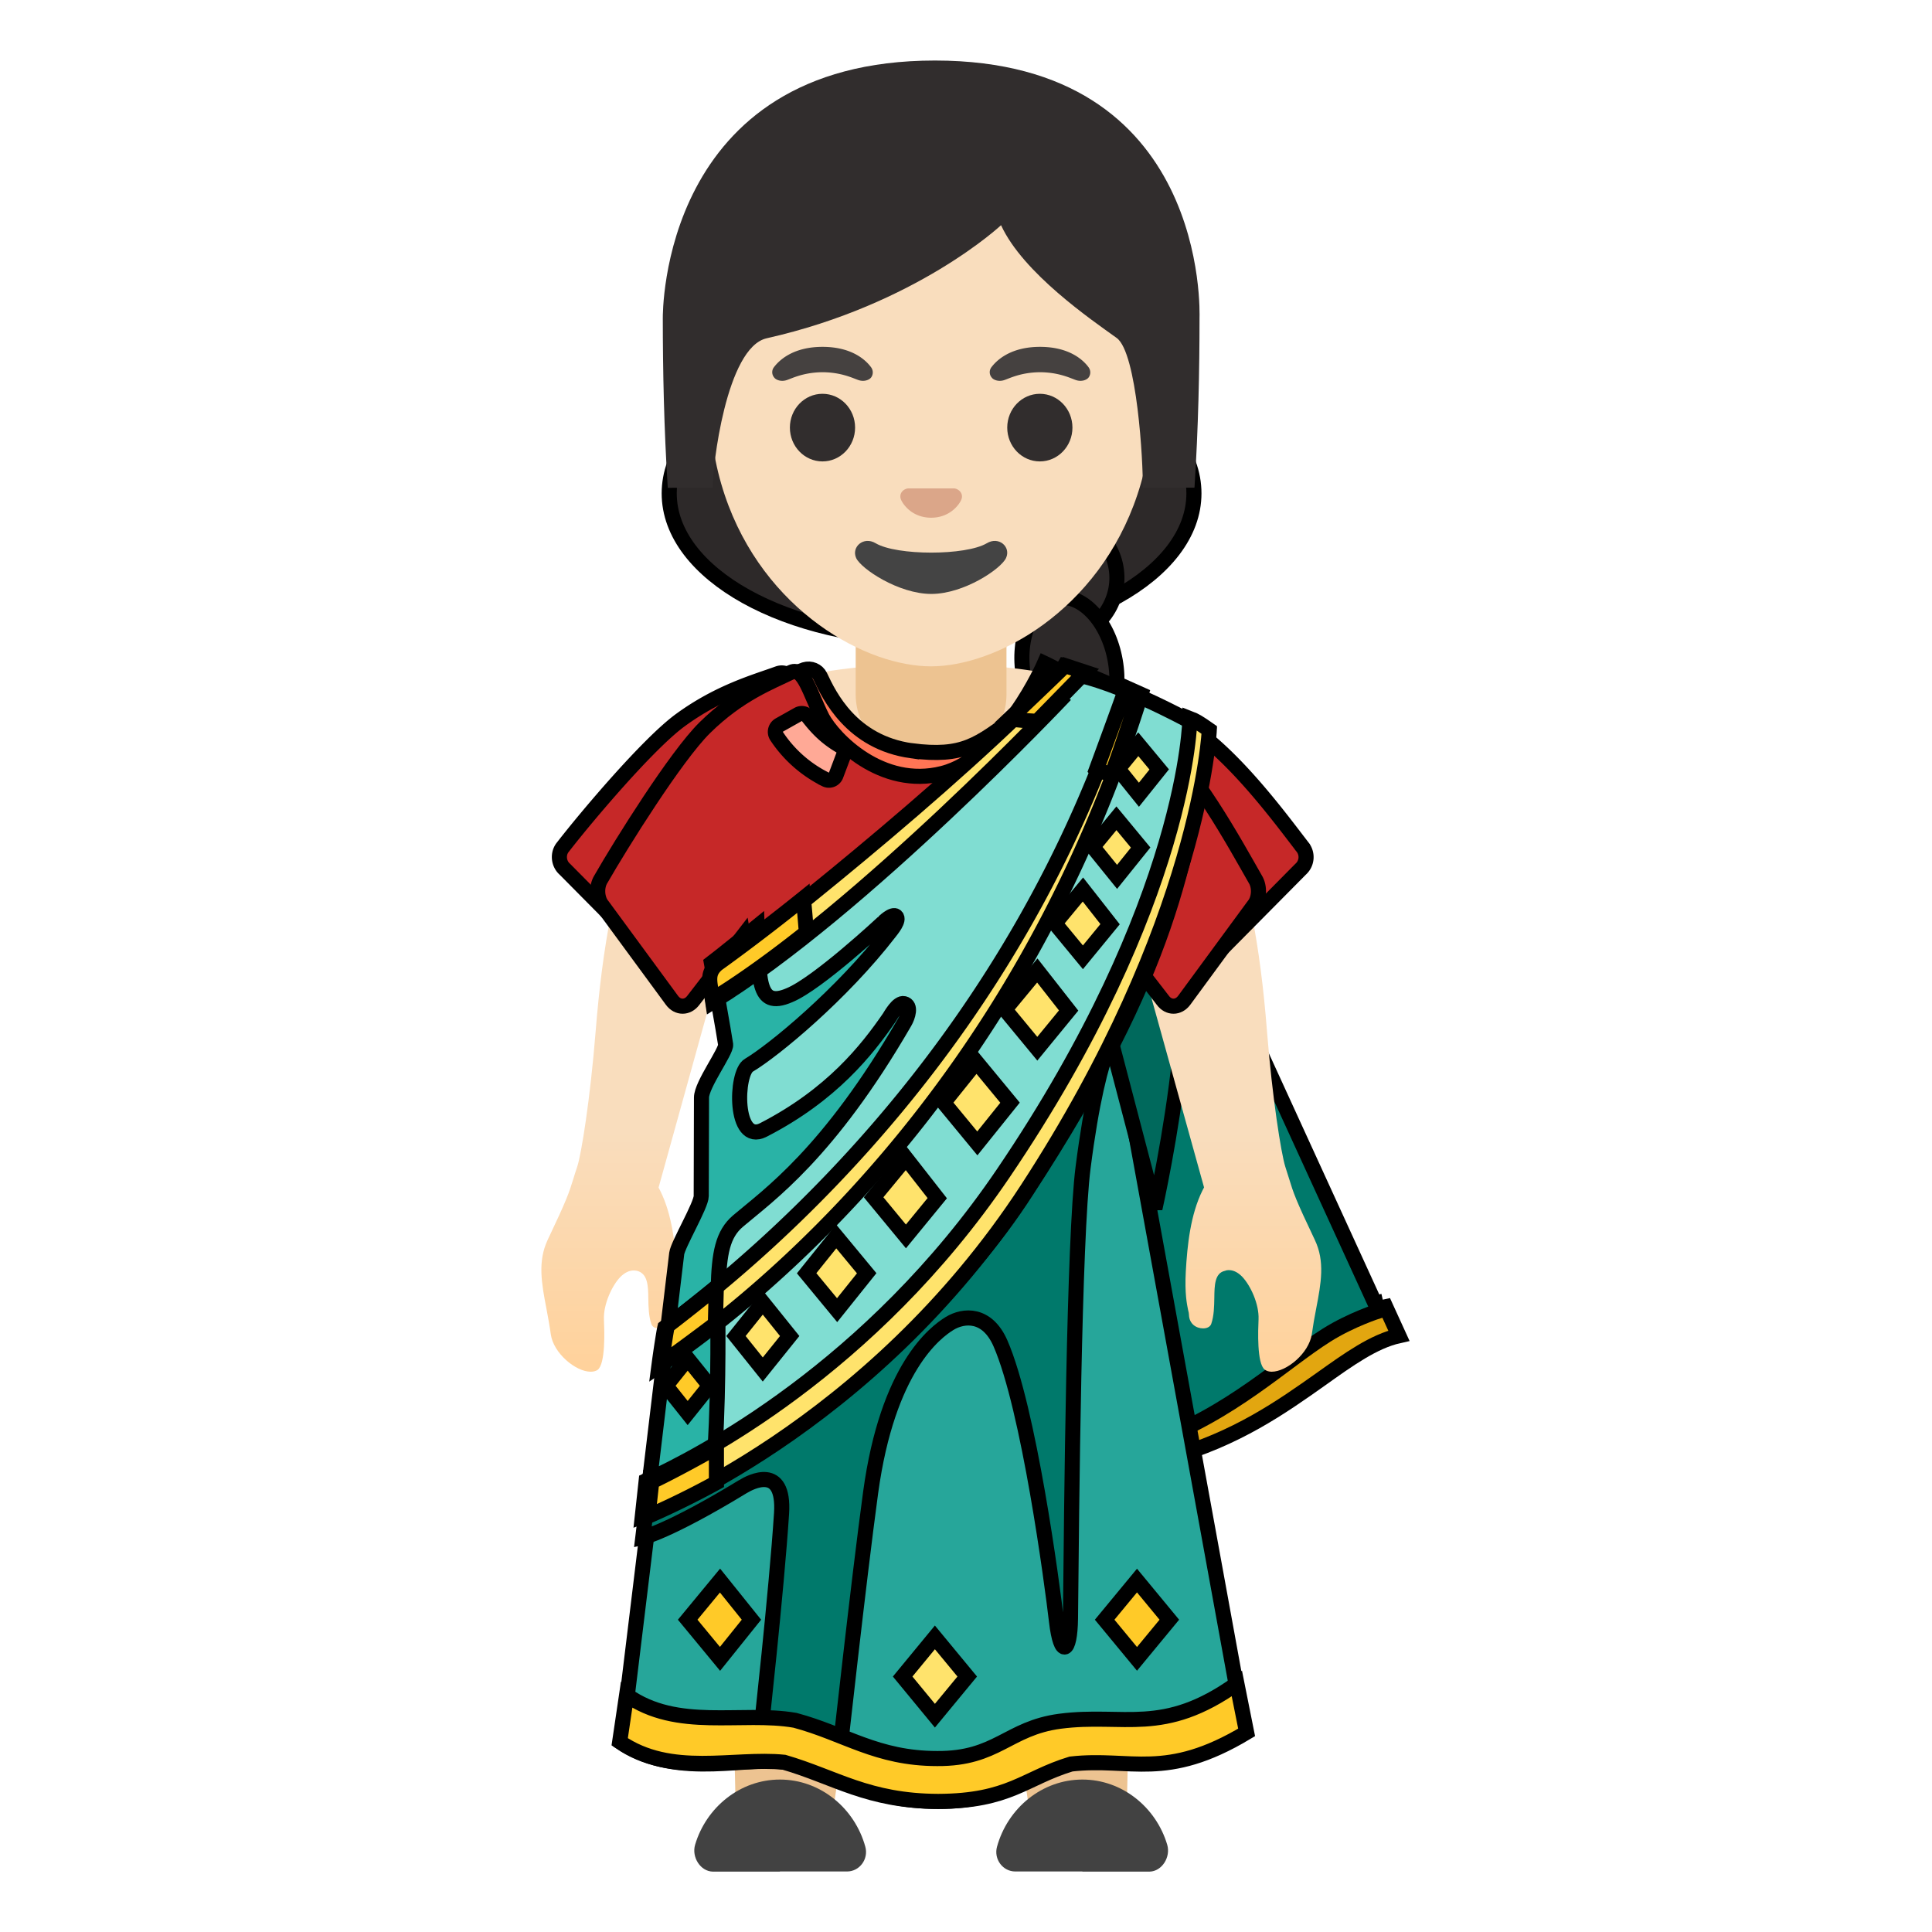 <svg version="1.1" id="Layer_1" xmlns="http://www.w3.org/2000/svg" xmlns:xlink="http://www.w3.org/1999/xlink" x="0px" y="0px"
	 viewBox="0 0 128 128" style="enable-background:new 0 0 128 128;" xml:space="preserve"><ellipse stroke="null" ry="9.661" rx="17.382" cy="32.687" cx="61.719" fill="#2d2929"/><g fill="#2d2929" stroke="null" transform="rotate(80 69.514 36.186)" xmlns="http://www.w3.org/2000/svg"><ellipse cx="63.533" cy="36.186" rx="7.009" ry="6.729"/><ellipse cx="71.663" cy="36.279" rx="4.112" ry="4.206"/><ellipse cx="77.738" cy="36.279" rx="4.766" ry="3.084"/></g><path fill="url(#a)" d="M39.132 90.88c-.99 0-2.47-1.23-2.64-2.48-.08-.59-.19-1.16-.29-1.7-.32-1.67-.59-3.12.08-4.55 1.28-2.69 1.41-3.1 1.71-4.07.07-.22.14-.47.25-.78.27-.81.86-4.47 1.22-8.96.46-5.76 1.31-10.11 2.67-13.69.85-2.24 2.37-3.37 4.51-3.37 1.86 0 3.7.85 4.45 1.24l-2.1 6.85-5.36 19.31.1.19c.81 1.61 1.01 3.62 1.11 5.38.07 1.47-.08 2.19-.16 2.54-.03.15-.05.25-.05.33-.03.62-.51.9-.94.9-.28 0-.48-.11-.54-.31-.18-.52-.19-1.15-.2-1.7-.01-.81-.03-1.65-.77-1.82l-.18-.02c-.33 0-.62.15-.91.44-.55.57-1.12 1.81-1.08 2.8.03.73.12 2.94-.42 3.35-.12.08-.28.12-.46.12z"/><path fill="#EDC391" d="m68.412 121.41-5.15-35.06c-.15-.76-.81-1.27-1.56-1.27s-1.41.51-1.55 1.22l-5.17 35.11-6.2.24-1.03-46.03h27.88l-1.02 46.03-6.2-.24z"/><path d="M71.712 124h4.45c.82-.02 1.41-.96 1.17-1.78-.74-2.49-2.99-4.32-5.62-4.32-2.68 0-4.96 1.9-5.66 4.46-.22.82.39 1.63 1.21 1.63h4.45v.01zm-20.04 0h-4.45c-.82-.02-1.41-.96-1.17-1.78.74-2.49 2.99-4.32 5.62-4.32 2.68 0 4.96 1.9 5.66 4.46.22.82-.39 1.63-1.21 1.63h-4.45v.01z" fill="#424242"/><path fill="url(#a)" d="M71.362 45.046c-2.41-.64-5.58-1.06-9.54-1.06h-.16c-3.96 0-7.18.42-9.57 1.06-7.55 2.01-9.46 6.56-11.71 12.65l7.37 3.2v17.28h28v-17.28l7.28-3.2c-2.25-6.09-4.12-10.64-11.67-12.65z"/><path fill="#EDC391" d="M61.692 40.72h-5v5.3c0 2.4 2.03 4.34 4.54 4.34h.91c2.51 0 4.54-1.94 4.54-4.34v-5.3h-4.99z"/><path fill="#F9DDBD" d="M61.682 8.567c7.63 0 14.69 5.67 14.69 17.7 0 9.66-5.98 15.38-11.19 17.22-1.24.44-2.44.66-3.5.66s-2.25-.22-3.48-.65c-5.21-1.84-11.21-7.55-11.21-17.23 0-12.03 7.07-17.7 14.69-17.7z"/><path fill="#312D2D" d="M61.942 4.01c-18.18 0-18.03 16.81-18.03 17.08 0 3.44.08 7.33.33 11.23l2.98-.01c-.03-1.29.88-9.3 3.58-9.9 9.91-2.23 15.52-7.49 15.52-7.49 1.46 3.18 6.02 6.29 7.66 7.47 1.35.97 1.76 8.22 1.73 9.92h3.42c0-.02.01-.05.01-.07.25-3.88.33-7.74.33-11.16 0-.26.65-17.07-17.53-17.07z"/><path fill="url(#b)" d="M61.942 4.01c-18.18 0-18.03 16.81-18.03 17.08 0 3.44.08 7.33.33 11.23l2.98-.01c-.03-1.29.88-9.3 3.58-9.9 9.91-2.23 15.52-7.49 15.52-7.49 1.46 3.18 6.02 6.29 7.66 7.47 1.35.97 1.76 8.22 1.73 9.92h3.42c0-.02.01-.05.01-.07.25-3.88.33-7.74.33-11.16 0-.26.65-17.07-17.53-17.07z"/><path fill="#444" d="M65.382 35.99c-1.4.83-5.97.83-7.37 0-.8-.48-1.62.25-1.29.98.33.72 2.82 2.38 4.98 2.38 2.16 0 4.62-1.66 4.95-2.38.34-.73-.47-1.46-1.27-.98z"/><path fill="#DBA689" d="M63.382 32.4a.737.737 0 0 0-.14-.04h-3.1c-.05.01-.1.02-.14.04-.28.11-.44.4-.3.72s.75 1.18 1.99 1.18 1.86-.87 1.99-1.18c.14-.31-.02-.6-.3-.72z"/><g fill="#312D2D"><ellipse ry="2.24" rx="2.16" cy="28.33" cx="54.492"/><ellipse ry="2.24" rx="2.16" cy="28.33" cx="68.892"/></g><path d="M65.692 24.32c.41-.54 1.36-1.34 3.21-1.34s2.8.79 3.21 1.34c.18.24.14.52.01.69-.12.16-.46.3-.84.17-.38-.13-1.13-.51-2.37-.52-1.25.01-1.99.39-2.37.52-.38.13-.73-.01-.84-.17a.54.54 0 0 1-.01-.69zm-14.41 0c.41-.54 1.36-1.34 3.21-1.34s2.8.79 3.21 1.34c.18.24.14.52.01.69-.12.16-.46.3-.84.17-.38-.13-1.13-.51-2.37-.52-1.25.01-1.99.39-2.37.52-.38.13-.73-.01-.84-.17a.54.54 0 0 1-.01-.69z" fill="#454140"/><path d="M91.636 86.21c-2.386.554-4.279 1.977-6.36 3.456-2.32 1.67-4.828 3.463-8.301 4.529l.458 2.39c4.462-1.22 7.544-3.42 10.047-5.188 1.898-1.355 3.546-2.532 5.2-2.902l-1.044-2.286z" fill="#E2A610" stroke="null"/><path d="m60.886 115.724-.122 1.423a.554.554 0 0 0 .463.591c.867.13 2.692.21 4.493-.129a.55.55 0 0 0 .427-.622l-.244-1.491c-.043-.308-.33-.543-.629-.475-1.819.4-3.082.265-3.79.191a.537.537 0 0 0-.598.512z" fill="#FFF59D" stroke="null"/><path d="m77.659 53.977 1.239.647c.805-2.84.964-5.823.964-5.823s-.806-.647-1.239-.844c0 0-.134 2.736-.964 6.02z" fill="#FFCA28" stroke="null"/><path d="M56.808 113.906c-2.551-1.411-4.584-1.306-5.261-1.325-.183 1.707-.305 2.896-.305 2.896 1.91.05 2.453.524 5.218 1.368 0-.006.14-1.165.348-2.94zm17.707-1.214c-.94-.012-2.338-.018-3.424.123l-.494.08.195 3.118c.19-.068 1.086-.536 4.273-.4l-.55-2.921z" fill="#E2A610" stroke="null"/><path d="m76.775 55.063-6.53 6.297 6.109 34.167c5.17-1.842 8.704-5.293 11.542-7.074 1.648-1.035 3.437-1.596 3.437-1.596L76.775 55.063z" fill="#00796B" stroke="null"/><path d="m43.077 99.844-1.899 15.62c3.913 2.533 8.564.74 11.194 1.356 2.631.616 5.2 2.532 9.785 2.532s5.872-1.916 8.502-2.532c2.631-.616 6.238 1.232 11.805-2.101L73.9 67.736c.03-.062-5.444 11.048-13.36 19.304-7.502 7.82-17.464 12.804-17.464 12.804z" fill="#26A69A" stroke="null"/><path d="M49.223 98.49c.5-.301 2.765-1.515 2.557 1.77-.33 5.113-1.397 14.713-1.397 14.713s1.196-.012 1.983.265l3.235 1.146s1.288-11.689 2.082-17.511c1.129-8.263 4.285-10.61 5.23-11.19.94-.573 2.491-.69 3.37 1.319 1.88 4.307 3.424 15.915 3.711 18.398.287 2.484.903 2.145.928-.166.073-7.486.232-25.164.836-29.89 1.13-8.836 2.533-9.502 2.533-9.502l-.397-2.162c.012-.025.525-.031-.793-.031-2.124 4.516-6.696 13.093-13.618 20.093-10.498 10.623-16.406 12.046-16.406 12.046l-.489 4.073s1.703-.37 6.635-3.37z" fill="#00796B" stroke="null"/><path d="m78.973 59.826 4.26 9.341s-4.535-4.153-5.072.894c-.531 5.046-1.642 10.006-1.642 10.006l-5.573-21.282 8.027 1.041z" fill="#00695C" stroke="null"/><path d="M62.157 119.348c-4.67-.018-6.794-1.596-10.212-2.594-3.35-.339-7.483.992-10.889-1.356l.458-3.099c3.357 2.39 7.611 1.06 11.158 1.676 3.302.881 5.401 2.533 9.418 2.533 3.973.03 4.681-2.015 8.136-2.471 4.236-.555 6.824.998 11.72-2.496l.646 3.235c-5.383 3.235-7.66 1.645-11.634 2.095-3.094.943-4.065 2.459-8.801 2.477z" fill="#FFCA28" stroke="null"/><path fill="url(#c)" d="M84.252 90.88c-.18 0-.34-.05-.46-.14-.53-.4-.44-2.61-.41-3.34.04-1-.53-2.23-1.08-2.81-.28-.29-.58-.44-.88-.44h-.04l-.11.01-.13.04c-.67.15-.68.98-.69 1.79-.01.56-.02 1.18-.2 1.71-.1.3-.47.31-.54.31-.44 0-.92-.28-.94-.9 0-.08-.02-.18-.06-.33-.07-.35-.23-1.07-.15-2.54.1-1.76.31-3.77 1.11-5.38l.1-.19-5.36-19.3-2.1-6.87c.76-.4 2.6-1.25 4.45-1.25 2.15 0 3.66 1.14 4.5 3.38 1.38 3.6 2.23 7.95 2.68 13.7.35 4.42.94 8.1 1.21 8.96.08.25.24.76.24.76.31 1.01.43 1.39 1.72 4.1.68 1.43.41 2.87.09 4.54-.11.56-.21 1.12-.29 1.7-.19 1.27-1.67 2.49-2.66 2.49z"/><path d="M86.29 56.11c-1.526-1.977-4.602-6.192-7.788-8.188-3.851-2.348-7.99-3.79-7.99-3.79s-3.076 5.256-7.642 6.113-8.136-1.917-8.99-3.087c-.916-1.356-1.404-2.841-2.326-2.533-1.526.555-3.912 1.208-6.482 3.087-2.155 1.578-6.244 6.427-7.77 8.399-.366.43-.305 1.109.122 1.478l5.2 5.25c.428.431 1.16.431 1.593 0l3.73-3.58.61 2.656c.733 3.087.977 4.442.916 5.804 0 .056 24.647.056 24.647 0-.062-1.355.183-2.717.915-5.804l.61-2.656 3.73 3.58c.427.431 1.16.431 1.593 0l5.2-5.25a1.07 1.07 0 0 0 .122-1.478z" fill="#C62828" stroke="null"/><path d="M60.391 49.74c-3.973-.555-5.444-3.642-6.055-4.942-.183-.37-.61-.555-1.037-.432l-2.002.758s1.208 3.321 3.1 4.985c3.73 3.334 9.235 3.272 12.537 1.232l.489-3.95c-2.625 1.979-3.608 2.78-7.032 2.348z" fill="#FF7555" stroke="null"/><path stroke="null" d="M83.164 58.244c-1.35-2.36-4.073-7.392-6.892-9.775-3.409-2.802-7.07-4.523-7.07-4.523s-2.723 6.274-6.764 7.296-7.2-2.287-7.956-3.685c-.81-1.618-1.242-3.39-2.058-3.023-1.35.662-3.462 1.442-5.736 3.685-1.907 1.883-5.526 7.672-6.876 10.025-.325.515-.27 1.324.108 1.765l4.602 6.267c.378.515 1.026.515 1.41 0l3.3-4.273.54 3.17c.648 3.684.864 5.302.81 6.928 0 .066 21.811.066 21.811 0-.054-1.618.162-3.244.81-6.928l.54-3.17 3.301 4.273c.378.515 1.026.515 1.41 0l4.602-6.267c.378-.434.432-1.25.108-1.765z" fill="#C62828"/><path stroke="null" d="M71.377 44.707c-8.218 8.31-23.837 20.26-23.837 20.26l1.24 5.442-1.64 3.365.04 7.233-1.769 3.762-2.148 14.888s16.044-7.145 24.79-20.82c9.523-14.599 10.513-21.77 12.005-30.375 0 0-5.086-2.962-8.68-3.755z" fill="#80DDD2"/><path d="M47.135 63.806s.886 4.948.94 5.398-1.599 2.656-1.599 3.512c0 .857-.018 5.922-.018 6.526 0 .603-1.55 3.216-1.624 3.807-.073.586-1.764 14.745-1.764 14.745s1.972-.295 4.304-1.663c.561-10.167-.507-13.507 1.52-15.232 2.026-1.72 6.005-4.473 11.041-13.174.214-.363.464-1.115-.037-1.232-.415-.099-.897.807-.988.937-1.465 2.125-3.79 5.095-8.332 7.43-1.953 1.005-1.862-3.789-.958-4.288 1.642-.98 6.14-4.683 9.32-8.805.11-.148.684-.813.427-1.06-.232-.216-.866.413-.866.42 0 0-4.316 4.029-6.196 4.805-2.221.968-1.983-1.214-2.136-4.56-2.325 1.898-3.034 2.434-3.034 2.434z" fill="#29B3A6" stroke="null"/><path fill="#FFE36C" d="m50.535 90.733-1.776-2.218 1.776-2.218 1.783 2.218z" stroke="null"/><path fill="#FFCA28" stroke="null" d="m45.56 93.617-1.44-1.806 1.44-1.799 1.447 1.8z"/><path fill="#FFE36C" d="m60.02 81.916-2.142-2.594 2.142-2.594 2.076 2.655zm8.704-12.435-2.142-2.594 2.142-2.588 2.076 2.65zm3.022-6.057-1.856-2.249 1.856-2.242 1.8 2.298zM55.461 86.802l-2.02-2.446 1.959-2.44 2.02 2.44z" stroke="null"/><path fill="#FFCA28" stroke="null" d="m47.703 109.904-2.142-2.594 2.142-2.594 2.082 2.594zm27.626 0-2.143-2.594 2.143-2.594 2.142 2.594z"/><path fill="#FFE36C" stroke="null" d="m61.94 113.669-2.137-2.594 2.136-2.594 2.143 2.594z"/><path d="M54.699 51.64a8.326 8.326 0 0 1-3.247-2.87.524.524 0 0 1 .189-.74l1.227-.69a.514.514 0 0 1 .659.13c.635.819 1.215 1.398 2.136 1.946.226.13.312.413.214.653l-.488 1.294a.5.5 0 0 1-.69.278z" fill="#FFA996" stroke="null"/><path fill="#FFE36C" d="m74.009 58.095-1.605-1.984 1.562-1.898 1.605 1.94zm1.448-5.441-1.38-1.713 1.337-1.633 1.386 1.67zm-10.707 23.1-2.227-2.699 2.167-2.699 2.228 2.7zm5.836-29.722-1.33-.437C60.63 54.227 47.867 63.92 47.867 63.92c-.75.634-.83 1.361-.653 2.47 9.924-6.094 23.371-20.358 23.371-20.358z" stroke="null"/><path stroke="null" d="M78.834 47.601s-.108 12.072-12.389 30.167C57.666 90.698 46.231 96.53 42.811 98.1c-.09.82-.191 1.703-.26 2.363 0 0 15.09-5.673 25.515-21.69 11.531-17.715 12.052-30.41 12.052-30.41-.686-.482-.934-.628-1.284-.762z" fill="#FFE36C"/><path stroke="null" d="m75.593 46-.906-.405c-7.376 23.114-23.293 36.88-30.637 42.357-.02.082-.032.158-.05.24a62.603 62.603 0 0 0-.347 2.31c6.615-4.454 23.752-18.13 31.94-44.502z" fill="#FFE36C"/><path d="M53.227 59.512c-3.174 2.557-5.7 4.35-5.7 4.35-.752.635-.49 1.232-.312 2.341 1.971-1.213 4.09-2.748 6.207-4.43a95.375 95.375 0 0 0-.195-2.261zm-5.762 36.371c-1.58.912-3.48 1.904-4.285 2.28-.085.795-.183 1.651-.25 2.292 0 0 2.075-.875 4.535-2.23v-2.342zm-3.255-8.037c-.018.08-.03.154-.049.234-.103.598-.22 1.38-.335 2.25.757-.512 2.563-1.856 3.57-2.62l.061-2.433c-.872.714-2.526 2.027-3.247 2.569zm22.692-40.234c.451.11 1.812.178 1.812.178 1.02-1.041 3.18-3.253 3.18-3.253l-1.33-.438c-.562.567-3.064 2.946-3.662 3.513zm5.728 3.401 1.019.296c.366-.875 1.538-4.424 1.757-5.127l-.879-.4c-.213.671-1.898 5.23-1.898 5.23z" fill="#FFCA28" stroke="null"/><circle/><defs><linearGradient y2=".989" x2=".499" y1=".017" x1=".499" id="c"><stop stop-color="#F9DDBD" offset=".599"/><stop stop-color="#FFD29C" offset="1"/></linearGradient><linearGradient y2=".989" x2=".5" y1=".016" x1=".5" id="a"><stop stop-color="#F9DDBD" offset=".599"/><stop stop-color="#FFD29C" offset="1"/></linearGradient><radialGradient gradientUnits="userSpaceOnUse" gradientTransform="matrix(1 0 0 1.214 -2.308 -4.281)" r="22.073" cy="28.603" cx="64.147" id="b"/></defs></svg>
